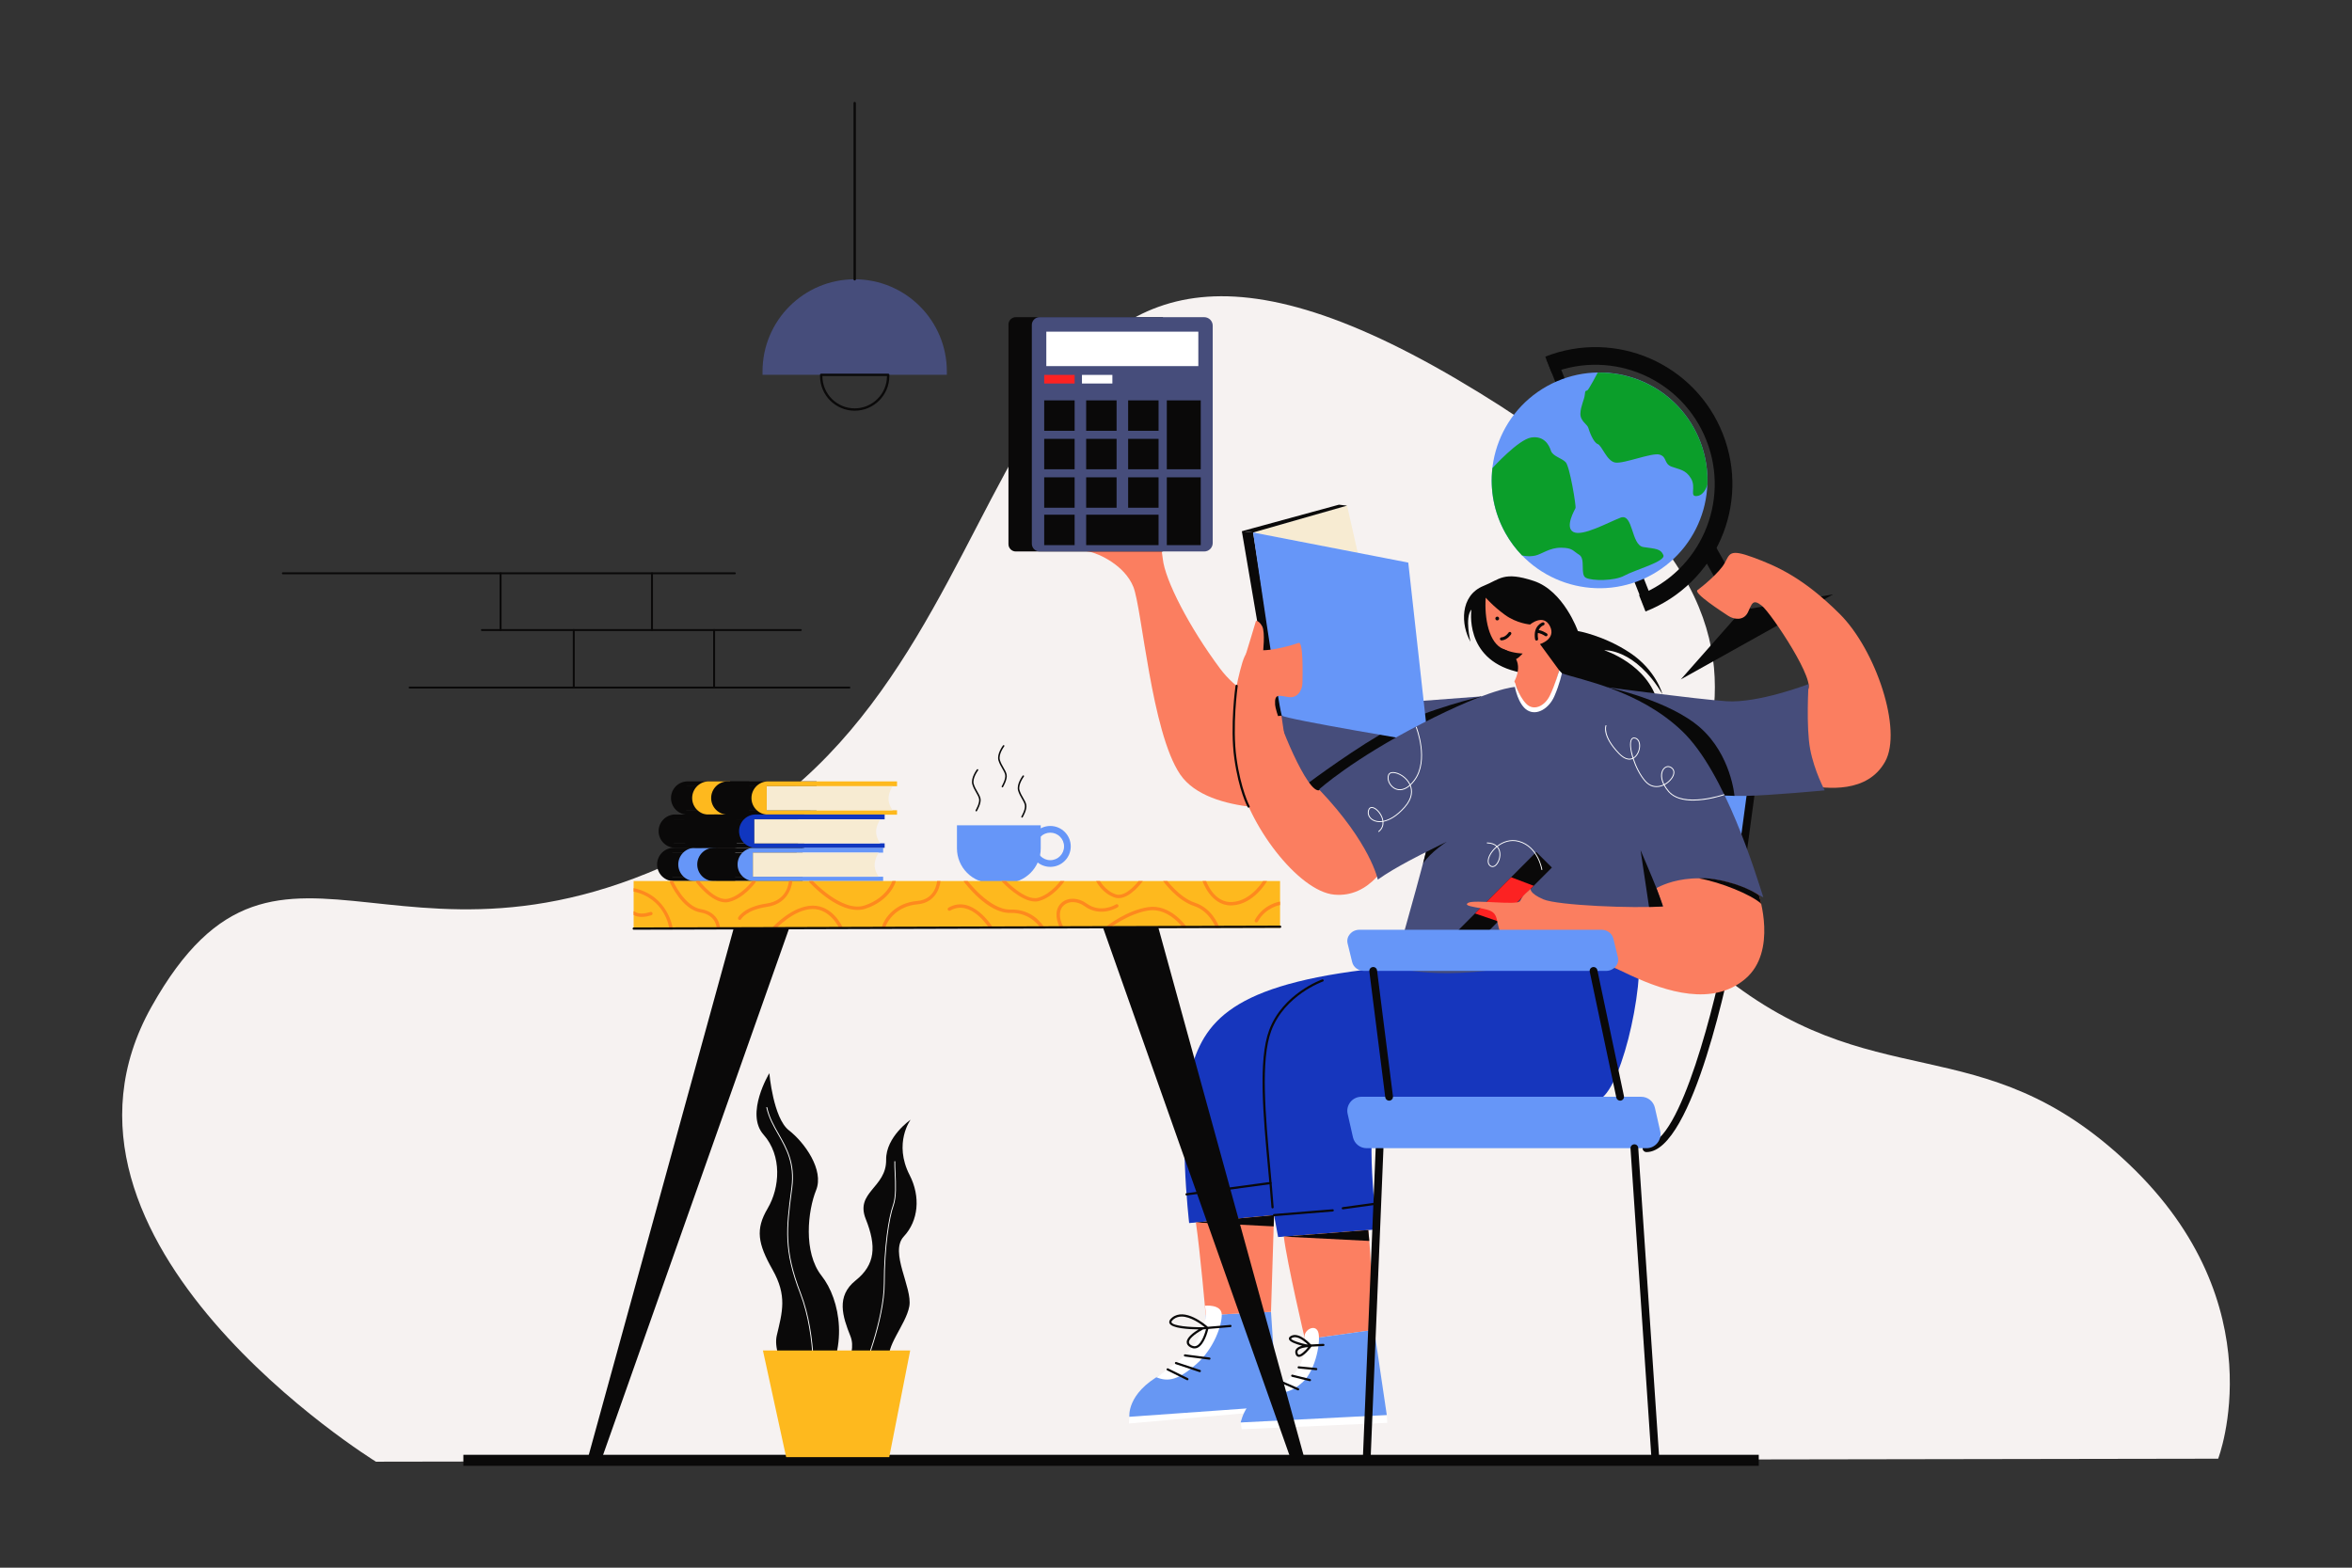 <svg xmlns="http://www.w3.org/2000/svg" xmlns:xlink="http://www.w3.org/1999/xlink" enable-background="new 0 0 600 400" viewBox="0 0 600 400" id="girl-doing-homework"><rect x="0" y="0" width="600" height="400" fill="#333333" stroke="none"/><g><path fill="#F6F2F1" d="M95.906,372.955c0,0-90.919-56.011-57.267-116.068
		c33.652-60.057,64.976,4.181,148.705-45.155c83.729-49.336,58.482-188.888,184.268-114.987s25.015,116.399,65.609,150.369
		c40.594,33.97,67.842,13.819,105.804,49.855c37.962,36.035,22.831,75.22,22.831,75.22L95.906,372.955z"></path><g><g><path fill="#0A0909" d="M187.455,146.533H72.171c-0.138,0-0.25-0.112-0.25-0.25s0.112-0.25,0.25-0.25h115.283
				c0.138,0,0.25,0.112,0.25,0.25S187.592,146.533,187.455,146.533z"></path></g><g><path fill="#0A0909" d="M204.281,161.01h-81.34c-0.138,0-0.25-0.112-0.25-0.25s0.112-0.25,0.25-0.25h81.34
				c0.138,0,0.25,0.112,0.25,0.25S204.418,161.01,204.281,161.01z"></path></g><g><path fill="#0A0909" d="M166.325,161.01c-0.138,0-0.25-0.112-0.25-0.25v-14.478c0-0.138,0.112-0.25,0.25-0.25
				s0.25,0.112,0.25,0.25v14.478C166.575,160.898,166.462,161.01,166.325,161.01z"></path></g><g><path fill="#0A0909" d="M127.697,161.01c-0.138,0-0.25-0.112-0.25-0.25v-14.478c0-0.138,0.112-0.25,0.25-0.25
				s0.25,0.112,0.25,0.25v14.478C127.947,160.898,127.834,161.01,127.697,161.01z"></path></g><g><path fill="#0A0909" d="M146.368,175.684c-0.138,0-0.25-0.112-0.25-0.25V160.76c0-0.138,0.112-0.25,0.25-0.25
				s0.25,0.112,0.25,0.25v14.674C146.618,175.572,146.505,175.684,146.368,175.684z"></path></g><g><path fill="#0A0909" d="M182.172,175.684c-0.138,0-0.25-0.112-0.25-0.25V160.76c0-0.138,0.112-0.25,0.25-0.25
				s0.25,0.112,0.25,0.25v14.674C182.422,175.572,182.31,175.684,182.172,175.684z"></path></g><g><path fill="#0A0909" d="M216.672,175.684H104.499c-0.138,0-0.25-0.112-0.25-0.25s0.112-0.25,0.25-0.25h112.174
				c0.138,0,0.25,0.112,0.25,0.25S216.81,175.684,216.672,175.684z"></path></g></g><rect width="330.457" height="2.812" x="118.206" y="371.197" fill="#0A0909"></rect><g><g><path fill="#6696F8" fill-rule="evenodd" d="M256.616,225.324h-3.618c-4.903,0-8.877-3.974-8.877-8.877
				v-5.872h21.372v5.872C265.493,221.349,261.519,225.324,256.616,225.324z" clip-rule="evenodd"></path><g><path fill="#6696F8" d="M267.933,221.182c-2.876,0-5.217-2.34-5.217-5.217c0-2.876,2.34-5.217,5.217-5.217
					c2.877,0,5.217,2.34,5.217,5.217C273.15,218.842,270.81,221.182,267.933,221.182z M267.933,212.456
					c-1.935,0-3.51,1.575-3.51,3.51c0,1.935,1.575,3.51,3.51,3.51c1.935,0,3.51-1.575,3.51-3.51
					C271.443,214.031,269.868,212.456,267.933,212.456z"></path></g></g><g><path fill="#090909" d="M249.042,207.029c-0.034,0-0.068-0.009-0.1-0.027c-0.092-0.056-0.121-0.175-0.066-0.266
				c0.012-0.019,1.112-1.862,0.878-2.921c-0.119-0.534-0.425-1.061-0.75-1.618c-0.345-0.594-0.736-1.268-0.97-2.069
				c-0.469-1.605,1.112-3.717,1.18-3.807c0.064-0.085,0.186-0.102,0.271-0.037c0.085,0.064,0.102,0.186,0.037,0.271
				c-0.016,0.02-1.53,2.045-1.117,3.465c0.221,0.756,0.583,1.379,0.934,1.981c0.34,0.585,0.661,1.137,0.792,1.729
				c0.269,1.21-0.874,3.124-0.923,3.204C249.171,206.996,249.108,207.029,249.042,207.029z"></path></g><g><path fill="#090909" d="M255.708,200.903c-0.034,0-0.068-0.009-0.1-0.027c-0.092-0.056-0.121-0.175-0.066-0.266
				c0.012-0.019,1.112-1.862,0.878-2.921c-0.119-0.534-0.425-1.061-0.75-1.618c-0.345-0.594-0.736-1.268-0.97-2.069
				c-0.469-1.605,1.112-3.718,1.18-3.808c0.064-0.085,0.185-0.103,0.271-0.037c0.085,0.064,0.102,0.186,0.037,0.271
				c-0.016,0.02-1.53,2.046-1.117,3.466c0.221,0.756,0.583,1.379,0.934,1.981c0.34,0.585,0.661,1.137,0.792,1.729
				c0.269,1.21-0.874,3.124-0.923,3.204C255.837,200.87,255.774,200.903,255.708,200.903z"></path></g><g><path fill="#090909" d="M260.721,208.621c-0.034,0-0.068-0.009-0.1-0.027c-0.092-0.056-0.121-0.175-0.066-0.266
				c0.012-0.019,1.113-1.861,0.878-2.921c-0.119-0.534-0.425-1.062-0.749-1.619c-0.345-0.594-0.736-1.267-0.97-2.069
				c-0.47-1.604,1.111-3.717,1.179-3.807c0.064-0.086,0.186-0.102,0.271-0.037c0.085,0.064,0.102,0.186,0.037,0.271
				c-0.016,0.02-1.53,2.046-1.116,3.464c0.221,0.758,0.583,1.381,0.933,1.983c0.34,0.584,0.661,1.137,0.792,1.729
				c0.27,1.21-0.874,3.124-0.923,3.204C260.85,208.588,260.787,208.621,260.721,208.621z"></path></g></g><g><path fill="#464D7B" d="M241.542,95.638h-47.019v-0.867c0-12.984,10.526-23.51,23.51-23.51h0c12.984,0,23.51,10.526,23.51,23.51
			V95.638z"></path><g><path fill="#0A0909" d="M218.032,104.795c-4.875,0-8.841-3.967-8.841-8.842v-0.314c0-0.166,0.135-0.301,0.301-0.301h17.081
				c0.166,0,0.301,0.135,0.301,0.301v0.314C226.874,100.828,222.907,104.795,218.032,104.795z M209.792,95.939v0.014
				c0,4.544,3.696,8.24,8.239,8.24c4.544,0,8.24-3.696,8.24-8.24v-0.014H209.792z"></path></g><g><path fill="#0A0909" d="M218.032,71.562c-0.166,0-0.301-0.135-0.301-0.301v-44.97c0-0.166,0.135-0.301,0.301-0.301
				s0.301,0.135,0.301,0.301v44.97C218.333,71.427,218.198,71.562,218.032,71.562z"></path></g></g><g><g><path fill="#0A0909" d="M204.477,356.49c0,0-7.734-9.771-6.313-15.762c1.421-5.991,2.674-10.121-1.09-16.771
				c-3.764-6.649-4.395-10.303-1.257-15.599c3.138-5.296,3.737-13.483-1.035-18.849c-4.772-5.367,1.477-15.678,1.477-15.678
				s0.985,11.46,4.995,14.573c4.009,3.112,9.027,10.132,6.936,15.278c-2.091,5.147-3.351,15.833,1.401,21.841
				c4.752,6.008,7.222,18.761-0.525,29.132L204.477,356.49z"></path><path fill="#0A0909" d="M213.366,352.937c0,0,5.592-6.979,3.585-12c-2.007-5.02-3.711-10.208,1.321-14.224
				c5.032-4.016,5.353-8.75,2.587-15.669c-2.766-6.919,5.297-7.966,5.199-15.132c-0.08-5.865,6.241-10.217,6.241-10.217
				s-4.435,5.972-0.259,14.113c2.843,5.542,2.266,11.667-1.477,15.678c-3.744,4.011,2.258,13.031,1.404,17.811
				c-0.855,4.78-6.435,10.508-4.963,14.19L213.366,352.937z"></path><g><path fill="#FFF" d="M207.398,355.432c-0.003,0-0.006,0-0.01,0c-0.061-0.006-0.105-0.06-0.101-0.12
					c0.013-0.139,1.147-14.056-3.199-25.291c-4.268-11.029-3.538-16.655-2.331-25.976l0.13-1c0.801-6.215-1.326-9.955-3.383-13.573
					c-1.252-2.201-2.434-4.28-3.004-6.87c-0.014-0.06,0.024-0.118,0.084-0.131c0.059-0.02,0.118,0.024,0.131,0.084
					c0.563,2.557,1.737,4.622,2.98,6.808c2.074,3.649,4.22,7.423,3.41,13.71l-0.13,1.001c-1.203,9.286-1.93,14.891,2.317,25.867
					c4.366,11.284,3.227,25.251,3.215,25.391C207.502,355.389,207.455,355.432,207.398,355.432z"></path></g><g><path fill="#FFF" d="M220.046,350.378c-0.014,0-0.028-0.003-0.042-0.009c-0.057-0.022-0.083-0.087-0.06-0.144
					c0.055-0.134,5.508-13.474,5.521-22.764c0.015-9.327,1.199-16.862,2.295-19.915c0.765-2.138,0.606-5.495,0.479-8.193
					c-0.053-1.111-0.103-2.161-0.081-2.981c0.002-0.06,0.051-0.107,0.11-0.107c0.001,0,0.002,0,0.003,0
					c0.061,0.002,0.109,0.053,0.107,0.113c-0.021,0.813,0.028,1.858,0.08,2.965c0.129,2.718,0.288,6.101-0.492,8.278
					c-1.089,3.036-2.267,10.54-2.281,19.841c-0.014,9.334-5.483,22.714-5.539,22.848
					C220.13,350.352,220.089,350.378,220.046,350.378z"></path></g></g><polygon fill="#FEB91E" fill-rule="evenodd" points="226.846 371.791 200.548 371.791 194.624 344.579 232.193 344.579" clip-rule="evenodd"></polygon></g><g><g><path fill="#0A0909" fill-rule="evenodd" d="M203.261,217.557c0,0-0.954,1.367-1.041,3.015
				c-0.087,1.649,1.041,3.124,1.041,3.124h-32.114v-6.139H203.261z" clip-rule="evenodd"></path><path fill="#0A0909" fill-rule="evenodd" d="M204.764,217.557v-1.236h-32.884
				c-2.348,0-4.251,1.903-4.251,4.251v0c0,2.348,1.903,4.251,4.251,4.251h32.884v-1.128h-33.242v-6.139H204.764z" clip-rule="evenodd"></path><path fill="#6696F8" fill-rule="evenodd" d="M225.291,217.557v-1.236h-32.883
				c-2.348,0-4.252,1.903-4.252,4.251v0c0,2.348,1.904,4.251,4.252,4.251h32.883v-1.128H192.05v-6.139H225.291z" clip-rule="evenodd"></path><path fill="#F7EBD2" fill-rule="evenodd" d="M224.163,217.557c0,0-0.954,1.367-1.041,3.015
				c-0.087,1.649,1.041,3.124,1.041,3.124H192.05v-6.139H224.163z" clip-rule="evenodd"></path><path fill="#6696F8" fill-rule="evenodd" d="M177.278,216.321h5.436v8.503h-5.436
				c-2.348,0-4.251-1.904-4.251-4.251l0,0C173.027,218.224,174.93,216.321,177.278,216.321z" clip-rule="evenodd"></path><path fill="#0A0909" fill-rule="evenodd" d="M182.122,216.321h5.436v8.503h-5.436
				c-2.348,0-4.251-1.904-4.251-4.251l0,0C177.871,218.224,179.774,216.321,182.122,216.321z" clip-rule="evenodd"></path></g><g><path fill="#0A0909" fill-rule="evenodd" d="M206.806,200.605c0,0-0.954,1.367-1.041,3.015
				c-0.087,1.648,1.041,3.124,1.041,3.124h-32.113v-6.139H206.806z" clip-rule="evenodd"></path><path fill="#0A0909" fill-rule="evenodd" d="M208.309,200.605v-1.236h-32.884
				c-2.348,0-4.251,1.903-4.251,4.251l0,0c0,2.348,1.903,4.251,4.251,4.251h32.884v-1.128h-33.241v-6.139H208.309z" clip-rule="evenodd"></path><path fill="#FEB91E" fill-rule="evenodd" d="M228.836,200.605v-1.236h-32.883
				c-2.348,0-4.251,1.903-4.251,4.251l0,0c0,2.348,1.903,4.251,4.251,4.251h32.883v-1.128h-33.241v-6.139H228.836z" clip-rule="evenodd"></path><path fill="#F7EBD2" fill-rule="evenodd" d="M227.708,200.605c0,0-0.954,1.367-1.041,3.015
				c-0.087,1.648,1.041,3.124,1.041,3.124h-32.113v-6.139H227.708z" clip-rule="evenodd"></path><path fill="#FEB91E" fill-rule="evenodd" d="M180.823,199.369h5.436v8.503h-5.436
				c-2.348,0-4.251-1.903-4.251-4.251l0,0C176.572,201.272,178.475,199.369,180.823,199.369z" clip-rule="evenodd"></path><path fill="#0A0909" fill-rule="evenodd" d="M185.667,199.369h5.436v8.503h-5.436
				c-2.348,0-4.251-1.903-4.251-4.251l0,0C181.416,201.272,183.319,199.369,185.667,199.369z" clip-rule="evenodd"></path></g><g><path fill="#0A0909" fill-rule="evenodd" d="M203.644,209.054c0,0-0.954,1.367-1.041,3.015
				c-0.087,1.648,1.041,3.124,1.041,3.124h-32.113v-6.139H203.644z" clip-rule="evenodd"></path><path fill="#0A0909" fill-rule="evenodd" d="M205.147,209.054v-1.236h-32.883
				c-2.348,0-4.252,1.903-4.252,4.251l0,0c0,2.348,1.904,4.251,4.252,4.251h32.883v-1.128h-33.241v-6.139H205.147z" clip-rule="evenodd"></path><path fill="#1036BF" fill-rule="evenodd" d="M225.674,209.054v-1.236h-32.884
				c-2.348,0-4.251,1.903-4.251,4.251l0,0c0,2.348,1.903,4.251,4.251,4.251h32.884v-1.128h-33.242v-6.139H225.674z" clip-rule="evenodd"></path><path fill="#F7EBD2" fill-rule="evenodd" d="M224.546,209.054c0,0-0.954,1.367-1.041,3.015
				c-0.087,1.648,1.041,3.124,1.041,3.124h-32.113v-6.139H224.546z" clip-rule="evenodd"></path><path fill="#0A0909" fill-rule="evenodd" d="M177.661,207.818h5.436v8.503h-5.436
				c-2.348,0-4.251-1.903-4.251-4.251l0,0C173.41,209.721,175.314,207.818,177.661,207.818z" clip-rule="evenodd"></path><path fill="#0A0909" fill-rule="evenodd" d="M182.505,207.818h5.436v8.503h-5.436
				c-2.348,0-4.251-1.903-4.251-4.251l0,0C178.254,209.721,180.157,207.818,182.505,207.818z" clip-rule="evenodd"></path></g></g><g><path fill="#6696F8" d="M430.721,242.021l6.285-48.163c0.147-1.13,1.195-1.99,2.523-2.07l4.839-0.295
			c1.825-0.111,3.369,1.261,3.166,2.813l-6.285,48.163c-0.147,1.13-1.195,1.99-2.523,2.07l-4.84,0.294
			C432.063,244.946,430.519,243.574,430.721,242.021z"></path><g><path fill="#0A0909" d="M420.019,293.958c-0.547,0-0.99-0.443-0.99-0.99s0.443-0.99,0.99-0.99
				c8.727,0,17.731-37.014,20.465-51.275l6.854-50.92c0.072-0.542,0.566-0.929,1.113-0.85c0.543,0.072,0.923,0.571,0.85,1.113
				l-6.862,50.975C441.392,246.488,431.951,293.958,420.019,293.958z"></path></g><path fill="#FB7E60" fill-rule="evenodd" d="M333.177,182.292c0,0,3.504,6.856-0.803,23.838
			c0,0-23.951,2.279-31.302-8.527c-7.352-10.806-9.737-42.368-11.957-47.877c-2.221-5.509-8.794-8.482-11.204-8.945
			c-2.409-0.461-3.407-0.471-3.407-0.471s0.427-1.306,1.249-1.357c0,0-4.615-1.308-4.025-1.742c0.589-0.432,2.755-0.381,2.755-0.381
			l-1.449-0.904c0,0,0.321-1.123,4.668-0.045c4.346,1.076,11.07,4.338,13.88,4.333c1.352-0.002,1.502-0.687,0.99-3.925
			c-0.511-3.238-0.136-4.74,0.805-3.837c0.941,0.902,2.681,4.648,3.25,10.115c0.569,5.468,6.747,17.46,14.605,28.007
			C319.089,181.123,333.177,182.292,333.177,182.292z" clip-rule="evenodd"></path><polygon fill="#464D7B" points="377.939 177.683 326.746 181.553 329.906 203.087 353.579 204.138"></polygon><path fill="#090909" d="M333.931,199.652c0,0,12.604-9.422,21.507-14.1c8.902-4.678,22.5-7.869,22.5-7.869l-40.207,31.561
			L333.931,199.652z"></path><g><rect width="2.543" height="67.891" x="406.841" y="88.737" fill="#090909" transform="rotate(-21.581 408.071 122.684)"></rect><g><circle cx="408.059" cy="122.587" r="27.522" fill="#6696F8" transform="rotate(-29.191 408.009 122.594)"></circle><path fill="#0B9E2A" d="M407.584 95.067c-.007.013-2.253 4.317-2.65 4.539-.399.223-.533-.151-.65 1.11-.118 1.261-1.064 2.91-1.123 4.811-.059 1.9 1.761 2.751 2.004 3.587.243.836 1.282 3.766 2.41 4.182 1.128.415 2.303 4.391 4.508 4.728 2.205.337 9.312-2.587 11.264-2.034 1.952.553 1.07 2.316 3.06 3.071 1.991.756 3.625.739 4.986 3.042 1.361 2.303-.515 4.695 1.518 4.456 2.033-.239 2.653-2.962 2.653-2.962l.001-.002c.183-4.874-.926-9.859-3.479-14.429C426.969 100.003 417.391 94.906 407.584 95.067zM419.231 139.58c-3.175-.468-2.548-8.774-5.861-7.484-3.313 1.29-9.633 4.821-11.964 3.657-2.331-1.163.31-5.664.509-6.111.199-.447-1.45-10.62-2.507-11.71-1.057-1.09-3.31-1.513-3.77-2.937-.459-1.424-1.71-3.863-5.015-3.362-3.287.499-9.826 7.72-9.9 7.802-.644 5.542.379 11.33 3.308 16.572 1.189 2.129 2.622 4.035 4.239 5.711.024.006 1.704.424 3.382.042 1.69-.384 3.673-2.051 6.609-2.011 2.936.041 2.881.744 4.594 1.804 1.713 1.06.145 5.074 1.714 5.878 1.57.804 7.309.848 9.871-.583 2.562-1.431 10.576-3.58 9.888-5.213C423.64 140.004 422.406 140.047 419.231 139.58z"></path></g><path fill="#090909" d="M394.214,90.994l1.648,4.192c15.643-6.148,33.308,1.55,39.456,17.193
				c6.148,15.643-1.549,33.308-17.193,39.456l1.648,4.192c17.959-7.058,26.795-27.338,19.737-45.296
				C432.453,92.773,412.173,83.936,394.214,90.994z"></path><rect width="4.109" height="24.848" x="439.144" y="137.531" fill="#090909" transform="rotate(-29.191 441.144 149.96)"></rect><polygon fill="#090909" points="428.776 173.354 467.636 151.648 444.389 155.669"></polygon></g><path fill="#FB7E60" fill-rule="evenodd" d="M460.943,176.234c3.022-1.59-9.112-19.806-11.508-21.697
			c-2.394-1.891-2.513-0.39-3.554,1.726c-1.039,2.114-3.458,1.901-5.063,0.833c-1.605-1.065-8.871-5.759-7.787-6.531
			c1.086-0.771,5.562-4.425,6.906-6.84c1.345-2.414,1.171-3.751,7.267-1.513c6.098,2.239,12.883,5.251,22.104,14.424
			c9.221,9.174,16.076,29.628,11.591,37.696c-4.486,8.067-14.703,7.015-20.233,5.983
			C460.667,200.315,453.586,180.105,460.943,176.234z" clip-rule="evenodd"></path><path fill="#090909" fill-rule="evenodd" d="M378.494,149.475c-6.194,2.484-5.813,10.075-3.368,14.272
			c0,0-1.532-6.204,0.244-8.215c0,0-1.944,12.432,11.291,15.779c13.233,3.348,29.111,28.341,29.111,28.341s9.533-10.375,7.13-20.271
			c-2.401-9.896-13.668-13.467-13.668-13.467s7.776-0.597,14.85,11.19c0,0-1.586-6.1-8.272-10.538
			c-6.686-4.44-13.298-5.559-13.298-5.559s-3.603-10.261-11.27-12.783C383.575,145.701,382.652,147.807,378.494,149.475z" clip-rule="evenodd"></path><path fill="#464D7B" d="M410.132,175.372c0,0,22.1,2.959,30.22,3.546c8.12,0.587,21.017-4.366,21.017-4.366
			s-0.669,10.92,0.407,16.594c1.076,5.674,3.717,10.516,3.717,10.516s-13.794,1.321-20.446,1.418
			c-6.651,0.098-16.337-0.978-16.337-0.978L410.132,175.372z"></path><path fill="#090909" fill-rule="evenodd" d="M442.468,203.067c0,0-0.845-10.421-8.736-17.399
			s-23.6-10.296-23.6-10.296l27.338,27.475L442.468,203.067z" clip-rule="evenodd"></path><polygon fill="#F7EBD2" points="343.644 129.009 346.369 141.047 319.675 135.863"></polygon><polygon fill="#0A0909" points="316.798 135.536 319.675 135.863 327.028 182.584 324.862 182.871"></polygon><polygon fill="#0A0909" points="343.644 129.009 341.566 128.773 316.798 135.536 319.675 135.863"></polygon><path fill="#6696F8" d="M359.253,143.549l5.112,46.023c0,0-36.599-6.07-37.337-6.988c-0.738-0.919-7.353-46.721-7.353-46.721
			L359.253,143.549z"></path><polygon fill="#FFF" points="288.107 361.502 287.979 363.211 326.269 359.819 325.847 358.092"></polygon><polygon fill="#FFF" points="316.479 362.946 316.775 364.678 353.893 363.043 353.772 361.052"></polygon><g><path fill="#6797F3" d="M324.238,334.714l1.572,24.101l-37.704,2.686c0,0-0.751-5.938,8.168-10.842
				c8.919-4.904,11.59-11.876,11.303-15.077L324.238,334.714z"></path><path fill="#1636BD" d="M417.903,240.328c1.915,12.048-5.077,40.59-10.721,40.302c-5.645-0.287-50.982-1.391-55.242,1.883
				c-4.26,3.275-0.623,31.154-0.623,31.154l-25.265,1.965l-1.04-5.592l-21.656,2.028c0,0-3.104-26.527,0.564-39.465
				c3.669-12.938,11.866-22.213,51.167-25.901C394.389,243.014,417.903,240.328,417.903,240.328z"></path><path fill="#FC7F61" d="M327.503 315.519c.804 6.669 5.406 26.259 5.406 26.259l17.645-2.473c0 0-.919-21.016-1.504-25.461L327.503 315.519zM305.07 311.908c1.085 7.257 2.507 23.674 2.507 23.674l16.66-.868.774-24.674L305.07 311.908z"></path><path fill="#6797F3" d="M332.909,341.778c0.574,4.695-1.041,9.218-7.356,12.057c-6.316,2.839-7.971,5.193-9.073,9.11
				l37.293-1.894l-3.218-21.747L332.909,341.778z"></path><path fill="#FFF" d="M324.504 354.324c1.485 1.581 4.629 1.319 7.916-1.764 3.287-3.084 4.627-10.661 3.835-12.748s-3.687-.466-3.466 1.456c.221 1.922.306 4.649-1.484 7.623C329.616 351.697 327.275 353.111 324.504 354.324zM294.991 351.413c3.047 1.263 5.667.644 10.205-3.355 4.538-3.998 6.566-10.036 6.473-12.689-.093-2.654-4.309-2.218-4.309-2.218s.188.623.217 2.431c.028 1.807-1.618 6.943-5.026 10.03C299.143 348.698 297.023 349.978 294.991 351.413z"></path><polygon fill="#0A0909" points="327.503 315.519 349.315 316.63 349.049 313.844"></polygon><polygon fill="#0A0909" points="305.07 311.908 324.922 312.919 325.012 310.04"></polygon><g><path fill="#0A0909" d="M324.632,308.331c-0.146,0-0.269-0.111-0.279-0.259c-0.239-3.149-0.547-6.504-0.844-9.748
					c-1.258-13.734-2.56-27.937,0.269-35.51c3.491-9.351,13.428-12.88,13.527-12.915c0.146-0.049,0.306,0.027,0.356,0.174
					s-0.026,0.307-0.173,0.357c-0.098,0.033-9.788,3.482-13.186,12.58c-2.782,7.453-1.487,21.59-0.235,35.262
					c0.298,3.246,0.605,6.604,0.844,9.757c0.012,0.155-0.104,0.29-0.258,0.302C324.646,308.331,324.639,308.331,324.632,308.331z"></path></g><g><path fill="#0A0909" d="M325.012,310.321c-0.146,0-0.268-0.111-0.279-0.258c-0.013-0.154,0.103-0.29,0.257-0.302l14.962-1.209
					c0.176-0.023,0.289,0.104,0.302,0.257c0.013,0.154-0.103,0.29-0.257,0.302l-14.962,1.209
					C325.027,310.321,325.019,310.321,325.012,310.321z"></path></g><g><path fill="#0A0909" d="M342.561,308.565c-0.139,0-0.259-0.102-0.278-0.242c-0.021-0.153,0.087-0.295,0.24-0.316l8.05-1.105
					c0.145-0.012,0.295,0.086,0.316,0.24c0.021,0.153-0.087,0.295-0.24,0.316l-8.05,1.105
					C342.586,308.564,342.574,308.565,342.561,308.565z"></path></g><g><path fill="#0A0909" d="M302.69,305.019c-0.139,0-0.259-0.102-0.278-0.243c-0.021-0.153,0.087-0.295,0.241-0.315l21.421-2.89
					c0.171-0.011,0.294,0.088,0.315,0.241c0.021,0.153-0.087,0.295-0.241,0.315l-21.421,2.89
					C302.714,305.018,302.702,305.019,302.69,305.019z"></path></g><g><path fill="#0A0909" d="M331.148,354.762c-0.038,0-0.076-0.007-0.112-0.023l-3.758-1.647c-0.143-0.063-0.207-0.228-0.145-0.369
					c0.063-0.143,0.232-0.206,0.369-0.145l3.758,1.647c0.143,0.063,0.207,0.228,0.145,0.369
					C331.359,354.7,331.255,354.762,331.148,354.762z"></path></g><g><path fill="#0A0909" d="M334.157,352.417c-0.022,0-0.045-0.002-0.067-0.008l-4.498-1.11c-0.15-0.037-0.242-0.189-0.205-0.34
					s0.189-0.247,0.34-0.205l4.498,1.11c0.15,0.037,0.242,0.189,0.205,0.34C334.398,352.332,334.283,352.417,334.157,352.417z"></path></g><g><path fill="#0A0909" d="M335.77,349.609c-0.009,0-0.018,0-0.027-0.001l-4.465-0.438c-0.154-0.016-0.267-0.152-0.252-0.307
					c0.016-0.153,0.145-0.271,0.307-0.252l4.465,0.438c0.154,0.016,0.267,0.152,0.252,0.307
					C336.035,349.501,335.913,349.609,335.77,349.609z"></path></g><g><path fill="#0A0909" d="M332.901,343.683c-0.148,0-0.272-0.116-0.28-0.266c-0.008-0.155,0.111-0.287,0.266-0.295l4.693-0.242
					c0.138,0.007,0.287,0.111,0.295,0.266c0.008,0.155-0.111,0.287-0.266,0.295l-4.693,0.242
					C332.911,343.683,332.906,343.683,332.901,343.683z"></path></g><g><path fill="#0A0909" d="M331.372,346.215c-0.048,0-0.096-0.004-0.143-0.012c-0.237-0.04-0.556-0.199-0.726-0.729
					c-0.15-0.473-0.095-0.907,0.162-1.26c0.325-0.446,0.927-0.702,1.52-0.849c-1.517-0.39-3.269-0.993-3.382-1.722
					c-0.032-0.205,0.031-0.506,0.512-0.771c2.124-1.17,5.07,2.129,5.194,2.271c0.068,0.077,0.087,0.181,0.057,0.272
					c0.016,0.076,0,0.158-0.05,0.226C334.183,344.086,332.521,346.214,331.372,346.215z M333.731,343.732
					c-0.652,0.015-2.149,0.18-2.612,0.814c-0.151,0.207-0.178,0.455-0.08,0.757c0.101,0.315,0.239,0.339,0.284,0.347
					C331.829,345.731,332.941,344.686,333.731,343.732z M330.33,341.183c-0.26,0-0.511,0.055-0.743,0.184
					c-0.197,0.107-0.23,0.183-0.229,0.192c0.06,0.387,2.086,1.118,4.374,1.586C333.066,342.486,331.589,341.183,330.33,341.183z"></path></g><g><path fill="#0A0909" d="M302.907,352.18c-0.042,0-0.085-0.009-0.124-0.029l-5.033-2.492c-0.14-0.068-0.196-0.236-0.127-0.375
					c0.069-0.14,0.239-0.198,0.375-0.127l5.033,2.492c0.14,0.068,0.196,0.236,0.127,0.375
					C303.109,352.124,303.01,352.18,302.907,352.18z"></path></g><g><path fill="#0A0909" d="M306.07,350.105c-0.029,0-0.06-0.004-0.089-0.015l-6.069-2.031c-0.147-0.049-0.227-0.208-0.177-0.354
					c0.049-0.147,0.207-0.232,0.354-0.177l6.069,2.031c0.147,0.049,0.227,0.208,0.177,0.354
					C306.296,350.031,306.187,350.105,306.07,350.105z"></path></g><g><path fill="#0A0909" d="M308.519,346.927c-0.012,0-0.023,0-0.036-0.002l-6.226-0.804c-0.153-0.02-0.262-0.16-0.242-0.314
					c0.02-0.153,0.153-0.27,0.314-0.242l6.226,0.804c0.153,0.02,0.262,0.16,0.242,0.314
					C308.779,346.825,308.659,346.927,308.519,346.927z"></path></g><g><path fill="#0A0909" d="M304.711,344.056c-0.342,0-0.691-0.098-1.045-0.294c-0.628-0.348-0.941-0.796-0.932-1.33
					c0.021-1.221,1.841-2.516,3.021-3.228c-2.329-0.026-6.936-0.251-7.43-1.607c-0.159-0.438,0.063-0.907,0.663-1.396
					c3.222-2.623,8.358,1.655,9.133,2.333l5.744-0.483c0.151-0.016,0.29,0.102,0.303,0.256c0.014,0.154-0.102,0.29-0.256,0.303
					l-5.661,0.477c-0.207,0.85-1.086,4.035-2.771,4.8C305.23,344,304.973,344.056,304.711,344.056z M306.91,339.199
					c-1.045,0.54-3.594,2.101-3.614,3.243c-0.005,0.315,0.205,0.587,0.643,0.83c0.466,0.257,0.894,0.292,1.312,0.103
					c1.343-0.609,2.15-3.254,2.41-4.239L306.91,339.199z M301.437,335.927c-0.753,0-1.472,0.202-2.093,0.709
					c-0.223,0.181-0.581,0.521-0.491,0.769c0.339,0.929,4.875,1.279,7.968,1.238c0.002,0,0.004,0,0.007,0l0.493-0.042
					C306.25,337.75,303.696,335.927,301.437,335.927z"></path></g></g><path fill="#FB7E60" fill-rule="evenodd" d="M336.688,201.574c-3.019,1.596-11.197-18.706-11.406-21.751
			c-0.208-3.044,1.098-2.294,3.431-1.958c2.332,0.337,3.522-1.78,3.547-3.707c0.027-1.926,0.258-10.573-0.991-10.114
			c-1.249,0.461-6.793,2.09-9.545,1.836c-2.752-0.253-3.756-1.152-5.353,5.143c-1.596,6.296-2.943,13.597-0.581,26.388
			c2.362,12.791,15.37,30.001,24.561,30.856c9.191,0.854,14.094-8.172,16.365-13.318
			C356.717,214.947,344.038,197.689,336.688,201.574z" clip-rule="evenodd"></path><path fill="#464D7B" fill-rule="evenodd" d="M398.478,171.803c4.733,1.694,19.571,4.18,30.628,14.727
			c11.056,10.547,18.89,36.765,20.722,42.418c0,0-8.001-4.44-14.948-4.631c-6.945-0.19-12.15,2.326-12.15,2.326l2.081,5.334
			l-6.095,17.789c0,0-11.514-6.359-26.58-4.342c-24.819,5.687-36.476,1.225-36.476,1.225s4.971-17.031,8.094-29.232
			c0,0-7.807,3.805-12.273,7.016c0,0-1.794-9.175-14.987-23.011c0,0,8.455-7.699,26.356-16.869
			c17.901-9.172,23.594-9.266,23.594-9.266S393.744,170.109,398.478,171.803z" clip-rule="evenodd"></path><g><rect width="5.622" height="28.068" x="381.171" y="215.286" fill="#0A0909" fill-rule="evenodd" clip-rule="evenodd" transform="rotate(44.911 383.993 229.327)"></rect><polygon fill-rule="evenodd" points="371.258 242.083 372.082 237.275 376.064 241.244" clip-rule="evenodd"></polygon><polygon fill="#FC2222" fill-rule="evenodd" points="371.16 243.253 369.722 242.498 371.491 240.723 372.59 241.819" clip-rule="evenodd"></polygon><polygon fill="#FC2222" fill-rule="evenodd" points="385.487 223.828 391.25 226.011 382.192 235.097 376.277 233.067" clip-rule="evenodd"></polygon></g><path fill="#FB7E60" fill-rule="evenodd" d="M422.573,226.616c0,0,10.739-6.661,26.097,1.709
			c0,0,4.845,14.407-3.442,21.432c-8.287,7.027-20.03,3.398-29.403-0.96c-9.374-4.359-16.234-8.048-22.797-9.517
			c-6.562-1.47-9.614,0.782-10.478-1.833c-0.864-2.615-0.431-4.166-2.384-5.054c-1.953-0.888-7.245-1.032-5.684-2.01
			c1.561-0.979,12.661,0.76,13.321-0.506c0.66-1.266,0.493-1.133,2.665-3.083c0,0-0.345,1.126,3.252,2.678
			c3.594,1.551,23.097,2.353,30.5,1.792L422.573,226.616z" clip-rule="evenodd"></path><path fill="#090909" fill-rule="evenodd" d="M422.581 226.658c-1.035-2.652-4.07-9.739-4.07-9.739l2.163 14.49c0 0 2.435-.033 3.567-.143C424.241 231.266 423.617 229.312 422.581 226.658zM363.755 217.414c2.399-1.257 5.323-2.633 5.323-2.633s-4.068 2.569-6.024 5.504L363.755 217.414zM433.439 224.131c5.484.944 13.425 4.175 15.854 6.474 0 0-.347-1.424-.591-2.216 0 0-2.938-2.056-8.013-3.361C435.613 223.726 433.439 224.131 433.439 224.131z" clip-rule="evenodd"></path><g><path fill="#FFF" d="M431.908,204.265c-2.43,0-4.85-0.53-6.32-2.246c-0.49-0.572-0.866-1.12-1.146-1.64
				c-0.327,0.152-0.673,0.271-1.032,0.347c-1.009,0.209-2.481,0.148-3.784-1.337c-1.345-1.534-2.435-3.727-3.096-5.764
				c-0.005,0.002-0.009,0.005-0.014,0.007c-0.752,0.326-1.985,0.364-3.591-1.3c-4.4-4.563-3.389-7.123-3.343-7.23
				c0.023-0.056,0.091-0.086,0.146-0.059c0.057,0.023,0.084,0.089,0.061,0.146c-0.011,0.025-0.985,2.546,3.297,6.987
				c1.202,1.246,2.359,1.677,3.341,1.251c0.012-0.006,0.024-0.011,0.036-0.017c-0.663-2.13-0.843-4.057-0.334-4.835
				c0.168-0.257,0.496-0.527,1.101-0.333c0.685,0.216,1.105,0.89,1.154,1.847c0.063,1.234-0.532,2.795-1.646,3.431
				c0.657,2.026,1.742,4.223,3.056,5.721c1.232,1.405,2.624,1.466,3.57,1.267c0.34-0.071,0.666-0.183,0.975-0.326
				c-1.03-2.056-0.56-3.624,0.186-4.289c0.676-0.603,1.571-0.531,2.228,0.175c0.38,0.409,0.476,0.992,0.269,1.643
				c-0.286,0.899-1.185,1.948-2.373,2.568c0.271,0.505,0.635,1.039,1.111,1.595c3.676,4.288,13.873,0.824,13.977,0.79
				c0.058-0.025,0.122,0.01,0.142,0.069c0.021,0.058-0.011,0.122-0.069,0.142C439.547,202.963,435.714,204.265,431.908,204.265z
				 M425.536,195.706c-0.301,0-0.6,0.117-0.864,0.354c-0.662,0.591-1.088,2.078-0.127,4.021c1.134-0.59,1.99-1.586,2.262-2.438
				c0.128-0.404,0.194-0.979-0.22-1.423C426.27,195.879,425.901,195.706,425.536,195.706z M416.842,188.401
				c-0.224,0-0.398,0.099-0.528,0.298c-0.47,0.719-0.282,2.558,0.354,4.604c1.012-0.606,1.551-2.053,1.491-3.201
				c-0.044-0.858-0.408-1.459-0.999-1.646C417.044,188.42,416.939,188.401,416.842,188.401z"></path></g><g><path fill="#FFF" d="M351.715,212.274c-0.032,0-0.064-0.015-0.087-0.041c-0.039-0.048-0.032-0.118,0.016-0.158
				c0.898-0.736,1.099-1.621,1.048-2.372c-1.007,0.15-1.859-0.019-2.489-0.368c-1.025-0.572-1.488-1.605-1.18-2.634
				c0.188-0.626,0.585-0.77,0.884-0.779c0.93-0.046,2.212,1.19,2.75,2.616c0.094,0.247,0.187,0.559,0.234,0.907
				c1.505-0.294,3.354-1.32,5.323-3.538c2.019-2.273,1.951-4.16,1.472-5.406c-1.877,1.645-3.41,1.087-4.057,0.708
				c-1.297-0.76-1.988-2.431-1.479-3.577c0.181-0.406,0.606-0.631,1.198-0.633c0.002,0,0.005,0,0.007,0
				c1.438,0,3.538,1.25,4.413,3.122c0.311-0.298,0.63-0.66,0.957-1.099c3.768-5.044,0.491-13.345,0.458-13.428
				c-0.023-0.058,0.005-0.123,0.062-0.146c0.057-0.025,0.122,0.005,0.146,0.062c0.034,0.085,3.356,8.502-0.485,13.646
				c-0.355,0.475-0.703,0.865-1.041,1.183c0.53,1.305,0.654,3.311-1.481,5.716c-2.01,2.264-3.91,3.312-5.468,3.609
				c0.063,0.813-0.146,1.778-1.128,2.584C351.765,212.265,351.741,212.274,351.715,212.274z M349.945,206.144
				c-0.011,0-0.021,0-0.03,0.001c-0.329,0.011-0.557,0.22-0.677,0.62c-0.277,0.923,0.145,1.854,1.074,2.374
				c0.593,0.331,1.398,0.484,2.357,0.344c-0.044-0.333-0.133-0.631-0.222-0.866C351.955,207.31,350.77,206.144,349.945,206.144z
				 M355.355,197.222c-0.002,0-0.004,0-0.007,0c-0.352,0.001-0.811,0.089-0.993,0.501c-0.458,1.029,0.203,2.599,1.388,3.293
				c0.606,0.354,2.056,0.874,3.853-0.735c-0.002-0.004-0.004-0.008-0.005-0.012C358.767,198.445,356.738,197.222,355.355,197.222z"></path></g><g><path fill="#FFF" d="M393.334,221.993c-0.055,0-0.103-0.04-0.11-0.096c-0.009-0.058-0.917-5.8-5.83-7.121
				c-2.059-0.556-3.959,0.147-5.344,1.232c0.26,0.294,0.451,0.646,0.568,1.051c0.435,1.508-0.27,3.327-1.191,3.947
				c-0.461,0.311-0.941,0.302-1.353-0.021c-0.69-0.544-0.735-1.601-0.12-2.827c0.364-0.728,0.978-1.508,1.771-2.171
				c-0.466-0.438-1.196-0.773-2.34-0.808c-0.063-0.002-0.11-0.054-0.109-0.115c0.002-0.062,0.052-0.109,0.112-0.109
				c0.001,0,0.002,0,0.003,0c1.075,0.033,1.928,0.342,2.505,0.894c1.435-1.133,3.406-1.868,5.557-1.289
				c5.056,1.36,5.983,7.246,5.992,7.305c0.01,0.062-0.033,0.118-0.094,0.127C393.345,221.992,393.339,221.993,393.334,221.993z
				 M381.879,216.147c-0.773,0.644-1.37,1.403-1.725,2.11c-0.564,1.125-0.542,2.078,0.059,2.552c0.423,0.331,0.826,0.19,1.089,0.012
				c0.84-0.565,1.504-2.305,1.102-3.7C382.311,216.801,382.151,216.457,381.879,216.147z"></path></g><path fill="#FB7E60" fill-rule="evenodd" d="M379.007,152.491c-0.366,5.093,0.751,11.675,4.576,13.143
			c6.15,2.363,2.738,8.208,2.738,8.208s5.658,19.088,11.437-2.8l-4.901-6.697c0,0,4.203-1.276,2.533-4.581
			c-1.664-3.289-5.061-0.421-5.061-0.421s-3.381-0.251-6.434-2.477C380.844,154.643,379.007,152.491,379.007,152.491z" clip-rule="evenodd"></path><path fill="#090909" fill-rule="evenodd" d="M384,165.815c2.182,0.908,4.444,0.923,4.444,0.923
			s-1.461,1.732-2.517,1.684S381.818,164.908,384,165.815z" clip-rule="evenodd"></path><g><path fill="#090909" d="M391.988,163.447c-0.186,0-0.349-0.133-0.382-0.321c-0.619-3.497,1.889-4.316,1.914-4.324
				c0.211-0.063,0.423,0.052,0.486,0.256c0.063,0.204-0.051,0.421-0.254,0.485c-0.084,0.027-1.877,0.651-1.383,3.448
				c0.038,0.211-0.104,0.412-0.314,0.449C392.033,163.445,392.01,163.447,391.988,163.447z"></path></g><g><path fill="#090909" d="M394.399,162.348c-0.076,0-0.152-0.021-0.219-0.067c-0.35-0.237-1.4-0.843-2.055-0.759
				c-0.208,0.02-0.406-0.126-0.432-0.34c-0.025-0.213,0.127-0.406,0.34-0.432c1.047-0.113,2.432,0.785,2.584,0.89
				c0.177,0.121,0.223,0.362,0.102,0.539C394.644,162.29,394.522,162.348,394.399,162.348z"></path></g><circle cx="381.951" cy="157.807" r=".478" fill="#0A0909" fill-rule="evenodd" clip-rule="evenodd" transform="rotate(-11.725 382.005 157.825)"></circle><g><path fill="#090909" d="M383.032,163.403c-0.203,0-0.374-0.157-0.388-0.362c-0.014-0.214,0.148-0.398,0.362-0.413
				c1.091-0.07,1.822-1.202,1.83-1.214c0.114-0.181,0.356-0.232,0.535-0.119c0.181,0.114,0.234,0.354,0.119,0.535
				c-0.038,0.061-0.954,1.478-2.434,1.573C383.048,163.403,383.04,163.403,383.032,163.403z"></path></g><path fill="#FFF" fill-rule="evenodd" d="M398.444,171.776l-0.685-0.734c0,0-1.096,3.818-2.404,6.474
			c-1.307,2.654-4.107,4.017-6.035,2.035c-1.929-1.984-2.998-5.709-2.998-5.709l0.132,1.441c0,0,0.799,4.523,3.198,5.957
			c2.4,1.434,5.484-0.456,6.863-3.584C397.889,174.528,398.444,171.776,398.444,171.776z" clip-rule="evenodd"></path><path fill="#FB7E60" fill-rule="evenodd" d="M317.842,166.867c0.072-0.116,2.556-8.439,2.556-8.439
			s0.77-0.14,1.591,1.383c0.82,1.523,0.191,6.833,0.191,6.833L317.842,166.867z" clip-rule="evenodd"></path><g><path fill="#0A0909" d="M348.684,372.557c-0.014,0-0.028,0-0.042,0c-0.547-0.023-0.972-0.484-0.949-1.031l3.247-78.6
				c0.022-0.547,0.464-0.953,1.031-0.949c0.547,0.023,0.972,0.484,0.949,1.031l-3.247,78.6
				C349.651,372.14,349.212,372.557,348.684,372.557z"></path></g><path fill="#6696F8" d="M420.019 292.968h-71.381c-1.675 0-3.127-1.159-3.497-2.793l-1.35-5.951c-.509-2.244 1.197-4.379 3.497-4.379h71.381c1.675 0 3.127 1.159 3.497 2.793l1.35 5.951C424.025 290.832 422.319 292.968 420.019 292.968zM409.705 247.729h-61.734c-1.449 0-2.704-.928-3.025-2.234l-1.167-4.76c-.44-1.795 1.035-3.504 3.025-3.504h61.734c1.449 0 2.704.928 3.025 2.234l1.167 4.761C413.169 246.021 411.694 247.729 409.705 247.729z"></path><g><path fill="#0A0909" d="M422.243,372.558c-0.517,0-0.952-0.401-0.987-0.925l-5.311-78.6c-0.037-0.546,0.376-1.018,0.922-1.055
				c0.548-0.037,1.018,0.376,1.055,0.922l5.311,78.6c0.037,0.546-0.376,1.018-0.922,1.055
				C422.288,372.557,422.265,372.558,422.243,372.558z"></path></g><g><path fill="#0A0909" d="M413.295,280.837c-0.458,0-0.87-0.32-0.969-0.786l-6.779-32.116c-0.112-0.536,0.229-1.062,0.765-1.175
				c0.539-0.11,1.063,0.23,1.175,0.765l6.779,32.116c0.112,0.536-0.229,1.062-0.765,1.175
				C413.432,280.83,413.363,280.837,413.295,280.837z"></path></g><g><path fill="#0A0909" d="M354.364,280.837c-0.492,0-0.919-0.366-0.981-0.867l-4.059-32.116c-0.069-0.543,0.315-1.038,0.858-1.106
				c0.55-0.08,1.038,0.315,1.106,0.858l4.059,32.116c0.069,0.543-0.315,1.038-0.858,1.106
				C354.447,280.834,354.405,280.837,354.364,280.837z"></path></g><g><path fill="#0A0909" d="M318.53,206.084c-0.1,0-0.195-0.053-0.247-0.146c-0.091-0.169-2.259-4.23-3.407-12.435
				c-1.146-8.192,0.297-18.438,0.312-18.54c0.021-0.152,0.16-0.263,0.317-0.237c0.153,0.021,0.26,0.164,0.237,0.317
				c-0.015,0.102-1.445,10.27-0.31,18.382c1.132,8.092,3.322,12.204,3.345,12.245c0.073,0.137,0.022,0.307-0.113,0.381
				C318.621,206.073,318.575,206.084,318.53,206.084z"></path></g><g><path fill="#0A0909" fill-rule="evenodd" d="M296.674,140.709h-37.542c-1.033,0-1.871-0.838-1.871-1.871
				V82.8c0-1.033,0.838-1.871,1.871-1.871h37.542V140.709z" clip-rule="evenodd"></path><path fill="#464D7B" fill-rule="evenodd" d="M307.195,140.709h-41.992c-1.094,0-1.982-0.887-1.982-1.981
				V82.911c0-1.094,0.887-1.981,1.982-1.981h41.992c1.2,0,2.172,0.972,2.172,2.172v55.435
				C309.367,139.736,308.395,140.709,307.195,140.709z" clip-rule="evenodd"></path><rect width="38.78" height="8.79" x="266.917" y="84.623" fill="#FFF" fill-rule="evenodd" clip-rule="evenodd"></rect><rect width="7.761" height="2.197" x="266.378" y="95.657" fill="#FC2222" fill-rule="evenodd" clip-rule="evenodd"></rect><rect width="7.761" height="2.197" x="276.009" y="95.657" fill="#FFF" fill-rule="evenodd" clip-rule="evenodd"></rect><g><rect width="7.761" height="7.761" x="266.378" y="102.156" fill="#0A0909" fill-rule="evenodd" clip-rule="evenodd"></rect><rect width="7.761" height="7.761" x="277.084" y="102.156" fill="#0A0909" fill-rule="evenodd" clip-rule="evenodd"></rect><rect width="7.761" height="7.761" x="287.791" y="102.156" fill="#0A0909" fill-rule="evenodd" clip-rule="evenodd"></rect><rect width="7.761" height="7.761" x="266.378" y="111.974" fill="#0A0909" fill-rule="evenodd" clip-rule="evenodd"></rect><rect width="7.761" height="7.761" x="277.084" y="111.974" fill="#0A0909" fill-rule="evenodd" clip-rule="evenodd"></rect><rect width="7.761" height="7.761" x="287.791" y="111.974" fill="#0A0909" fill-rule="evenodd" clip-rule="evenodd"></rect><rect width="7.761" height="7.761" x="266.378" y="121.792" fill="#0A0909" fill-rule="evenodd" clip-rule="evenodd"></rect><rect width="7.761" height="7.761" x="277.084" y="121.792" fill="#0A0909" fill-rule="evenodd" clip-rule="evenodd"></rect><rect width="7.761" height="7.761" x="266.378" y="131.329" fill="#0A0909" fill-rule="evenodd" clip-rule="evenodd"></rect><rect width="7.761" height="7.761" x="287.791" y="121.792" fill="#0A0909" fill-rule="evenodd" clip-rule="evenodd"></rect></g><rect width="18.467" height="7.761" x="277.084" y="131.329" fill="#0A0909" fill-rule="evenodd" clip-rule="evenodd"></rect><rect width="8.656" height="17.579" x="297.656" y="102.156" fill="#0A0909" fill-rule="evenodd" clip-rule="evenodd"></rect><rect width="8.656" height="17.299" x="297.656" y="121.792" fill="#0A0909" fill-rule="evenodd" clip-rule="evenodd"></rect></g></g><g><g><rect width="164.906" height="11.912" x="161.652" y="224.785" fill="#FEB91E" transform="rotate(180 244.1 230.745)"></rect><g><defs><rect id="a" width="164.906" height="11.912" x="161.652" y="224.785" transform="rotate(180 244.1 230.745)"></rect></defs><clipPath id="b"><use overflow="visible" xlink:href="#a"></use></clipPath><g clip-path="url(#b)"><g><path fill="#FE891E" d="M314.008,231.022c-5.229,0-7.236-6.225-7.257-6.29c-0.07-0.227,0.056-0.468,0.282-0.538
							c0.226-0.074,0.468,0.055,0.539,0.281c0.02,0.061,1.937,6.012,6.816,5.674c4.988-0.321,8.08-5.745,8.111-5.8
							c0.115-0.207,0.378-0.283,0.585-0.165c0.208,0.115,0.281,0.378,0.165,0.585c-0.134,0.24-3.355,5.887-8.807,6.239
							C314.296,231.017,314.151,231.022,314.008,231.022z"></path></g><g><path fill="#FE891E" d="M320.493,235.361c-0.072,0-0.145-0.019-0.211-0.056c-0.207-0.116-0.28-0.379-0.164-0.586
							c2.284-4.059,6.215-4.644,6.381-4.666c0.221-0.029,0.451,0.131,0.484,0.366s-0.131,0.452-0.366,0.485
							c-0.036,0.006-3.681,0.563-5.749,4.236C320.789,235.282,320.643,235.361,320.493,235.361z"></path></g><g><path fill="#FE891E" d="M310.522,236.937c-0.177,0-0.342-0.108-0.405-0.284c-0.015-0.042-1.548-4.186-5.507-5.481
							c-4.302-1.41-7.694-6.089-7.837-6.287c-0.139-0.193-0.094-0.462,0.099-0.601c0.193-0.139,0.462-0.095,0.601,0.099
							c0.033,0.047,3.374,4.65,7.405,5.971c4.367,1.431,5.983,5.823,6.05,6.01c0.08,0.224-0.036,0.469-0.26,0.549
							C310.62,236.929,310.57,236.937,310.522,236.937z"></path></g><g><path fill="#FE891E" d="M282.683,237.018c-0.127,0-0.253-0.057-0.338-0.164c-0.147-0.186-0.115-0.457,0.071-0.604
							c0.205-0.162,5.095-3.991,10.49-4.796c5.549-0.829,9.457,4.597,9.621,4.828c0.137,0.194,0.091,0.462-0.103,0.6
							c-0.192,0.137-0.461,0.093-0.6-0.102c-0.037-0.053-3.766-5.22-8.792-4.475c-5.171,0.771-10.035,4.581-10.084,4.62
							C282.871,236.988,282.777,237.018,282.683,237.018z"></path></g><g><path fill="#FE891E" d="M285.364,229.167c-0.325,0-0.65-0.048-0.973-0.153c-3.177-1.04-4.674-4.015-4.736-4.141
							c-0.105-0.213-0.018-0.471,0.195-0.576c0.208-0.105,0.47-0.018,0.576,0.195c0.014,0.027,1.407,2.779,4.232,3.703
							c2.712,0.886,6.084-3.749,6.116-3.796c0.139-0.193,0.407-0.237,0.601-0.099s0.237,0.408,0.099,0.601
							C291.336,225.093,288.37,229.167,285.364,229.167z"></path></g><g><path fill="#FE891E" d="M270.817,237.051c-0.156,0-0.308-0.086-0.384-0.235c-1.364-2.688-1.203-5.125,0.433-6.521
							c1.625-1.389,4.226-1.292,6.324,0.229c3.647,2.646,7.438,0.271,7.477,0.247c0.2-0.128,0.467-0.07,0.595,0.13
							s0.07,0.466-0.13,0.595c-0.043,0.027-4.327,2.712-8.447-0.274c-1.775-1.289-3.939-1.4-5.26-0.272
							c-1.313,1.12-1.396,3.168-0.224,5.476c0.107,0.212,0.023,0.472-0.188,0.579C270.95,237.036,270.882,237.051,270.817,237.051z"></path></g><g><path fill="#FE891E" d="M264.053,230.026c-3.667,0-8.161-4.761-8.367-4.981c-0.162-0.174-0.153-0.446,0.021-0.608
							c0.175-0.161,0.446-0.152,0.608,0.021c0.052,0.055,5.2,5.525,8.499,4.61c3.393-0.936,5.915-4.566,5.94-4.603
							c0.134-0.197,0.402-0.248,0.598-0.111c0.196,0.134,0.246,0.402,0.111,0.598c-0.109,0.16-2.729,3.928-6.421,4.946
							C264.723,229.985,264.391,230.026,264.053,230.026z"></path></g><g><path fill="#FE891E" d="M265.862,237.065c-0.147,0-0.291-0.076-0.371-0.213c-0.098-0.166-2.491-4.045-7.714-3.921
							c-5.779,0.197-11.584-7.566-11.829-7.896c-0.143-0.19-0.103-0.46,0.088-0.602c0.189-0.142,0.46-0.103,0.602,0.088
							c0.057,0.076,5.696,7.551,10.973,7.551c0.048,0,0.096,0,0.144-0.001c5.837-0.171,8.373,4.163,8.48,4.347
							c0.119,0.205,0.05,0.468-0.155,0.588C266.01,237.046,265.936,237.065,265.862,237.065z"></path></g><g><path fill="#FE891E" d="M252.763,237.103c-0.145,0-0.286-0.074-0.367-0.207c-0.047-0.076-4.706-7.587-10.001-4.563
							c-0.205,0.118-0.469,0.048-0.587-0.159c-0.118-0.206-0.047-0.47,0.159-0.587c6.023-3.447,11.113,4.78,11.164,4.862
							c0.123,0.203,0.059,0.468-0.145,0.591C252.916,237.083,252.839,237.103,252.763,237.103z"></path></g><g><path fill="#FE891E" d="M225.374,237.181c-0.033,0-0.068-0.004-0.103-0.013c-0.23-0.057-0.372-0.29-0.315-0.521
							c0.604-2.461,3.5-6.29,9.004-6.755c4.74-0.4,5.087-4.929,5.099-5.121c0.016-0.238,0.223-0.438,0.456-0.402
							c0.237,0.015,0.418,0.218,0.403,0.455c-0.004,0.055-0.395,5.462-5.886,5.926c-5.017,0.424-7.717,3.968-8.24,6.103
							C225.744,237.049,225.568,237.181,225.374,237.181z"></path></g><g><path fill="#FE891E" d="M218.741,232.171c-5.761,0-11.907-6.672-12.197-6.99c-0.16-0.176-0.147-0.448,0.028-0.608
							c0.178-0.16,0.449-0.146,0.608,0.028c0.076,0.084,7.688,8.349,13.424,6.414c5.786-1.955,7.047-6.257,7.06-6.3
							c0.063-0.229,0.305-0.363,0.529-0.299c0.229,0.063,0.363,0.301,0.299,0.529c-0.054,0.195-1.399,4.786-7.612,6.884
							C220.181,232.066,219.463,232.171,218.741,232.171z"></path></g><g><path fill="#FE891E" d="M197.469,237.261c-0.104,0-0.207-0.037-0.29-0.112c-0.176-0.16-0.188-0.433-0.028-0.608
							c0.199-0.218,4.929-5.351,10.043-5.463c0.055-0.002,0.11-0.002,0.164-0.002c5.104,0,7.487,5.306,7.588,5.533
							c0.095,0.218-0.004,0.471-0.222,0.566c-0.217,0.101-0.472-0.003-0.566-0.221c-0.022-0.052-2.33-5.122-6.944-5.018
							c-4.75,0.105-9.38,5.133-9.426,5.184C197.703,237.213,197.586,237.261,197.469,237.261z"></path></g><g><path fill="#FE891E" d="M188.696,234.728c-0.065,0-0.132-0.015-0.194-0.047c-0.21-0.107-0.295-0.362-0.189-0.573
							c0.056-0.111,1.429-2.729,7.288-3.581c5.274-0.767,5.631-5.447,5.644-5.646c0.016-0.236,0.225-0.442,0.456-0.402
							c0.236,0.015,0.417,0.217,0.403,0.454c-0.004,0.056-0.398,5.577-6.38,6.446c-5.36,0.78-6.631,3.095-6.644,3.118
							C189.002,234.643,188.852,234.728,188.696,234.728z"></path></g><g><path fill="#FE891E" d="M185.078,230.241c-3.604,0-7.249-4.787-7.415-5.008c-0.143-0.19-0.104-0.46,0.085-0.603
							c0.188-0.142,0.459-0.105,0.603,0.085c0.042,0.055,4.121,5.433,7.453,4.576c3.457-0.876,6.174-4.574,6.2-4.611
							c0.142-0.193,0.41-0.233,0.602-0.096c0.192,0.14,0.235,0.409,0.096,0.602c-0.118,0.162-2.93,3.988-6.687,4.939
							C185.704,230.205,185.39,230.241,185.078,230.241z"></path></g><g><path fill="#FE891E" d="M183.256,237.301c-0.236,0-0.429-0.192-0.431-0.429c0-0.137-0.067-3.366-4.145-4.055
							c-4.684-0.791-7.641-7.37-7.765-7.65c-0.096-0.217,0.002-0.471,0.22-0.567c0.216-0.097,0.471,0.001,0.567,0.22
							c0.028,0.064,2.895,6.436,7.12,7.15c4.813,0.812,4.863,4.861,4.863,4.902C183.686,237.109,183.495,237.3,183.256,237.301
							L183.256,237.301z"></path></g><g><path fill="#FE891E" d="M171.178,237.337c-0.213,0-0.398-0.158-0.426-0.376c-0.04-0.314-1.074-7.724-9.203-9.501
							c-0.232-0.051-0.379-0.279-0.328-0.512c0.05-0.232,0.274-0.385,0.512-0.328c8.735,1.908,9.863,10.15,9.873,10.233
							c0.029,0.236-0.138,0.45-0.373,0.48C171.214,237.336,171.197,237.337,171.178,237.337z"></path></g><g><path fill="#FE891E" d="M163.702,233.953c-1.607,0-2.308-0.671-2.348-0.711c-0.168-0.168-0.169-0.44-0.001-0.608
							c0.167-0.165,0.437-0.168,0.604-0.006c0.03,0.025,1.138,0.984,3.96,0.07c0.226-0.072,0.469,0.052,0.542,0.276
							c0.073,0.227-0.051,0.469-0.276,0.542C165.188,233.838,164.368,233.953,163.702,233.953z"></path></g></g></g><g><path fill="#0A0909" d="M161.669,237.22c-0.158,0-0.286-0.128-0.287-0.286c0-0.158,0.128-0.287,0.286-0.288l164.905-0.472h0.001
					c0.158,0,0.286,0.128,0.287,0.286c0,0.158-0.128,0.287-0.286,0.288L161.669,237.22L161.669,237.22z"></path></g></g><polygon fill="#0A0909" points="187.151 236.933 201.286 236.933 153.193 373.075 149.687 373.075"></polygon><polygon fill="#0A0909" points="295.436 236.461 281.301 236.461 329.395 372.603 332.901 372.603"></polygon></g></g></svg>